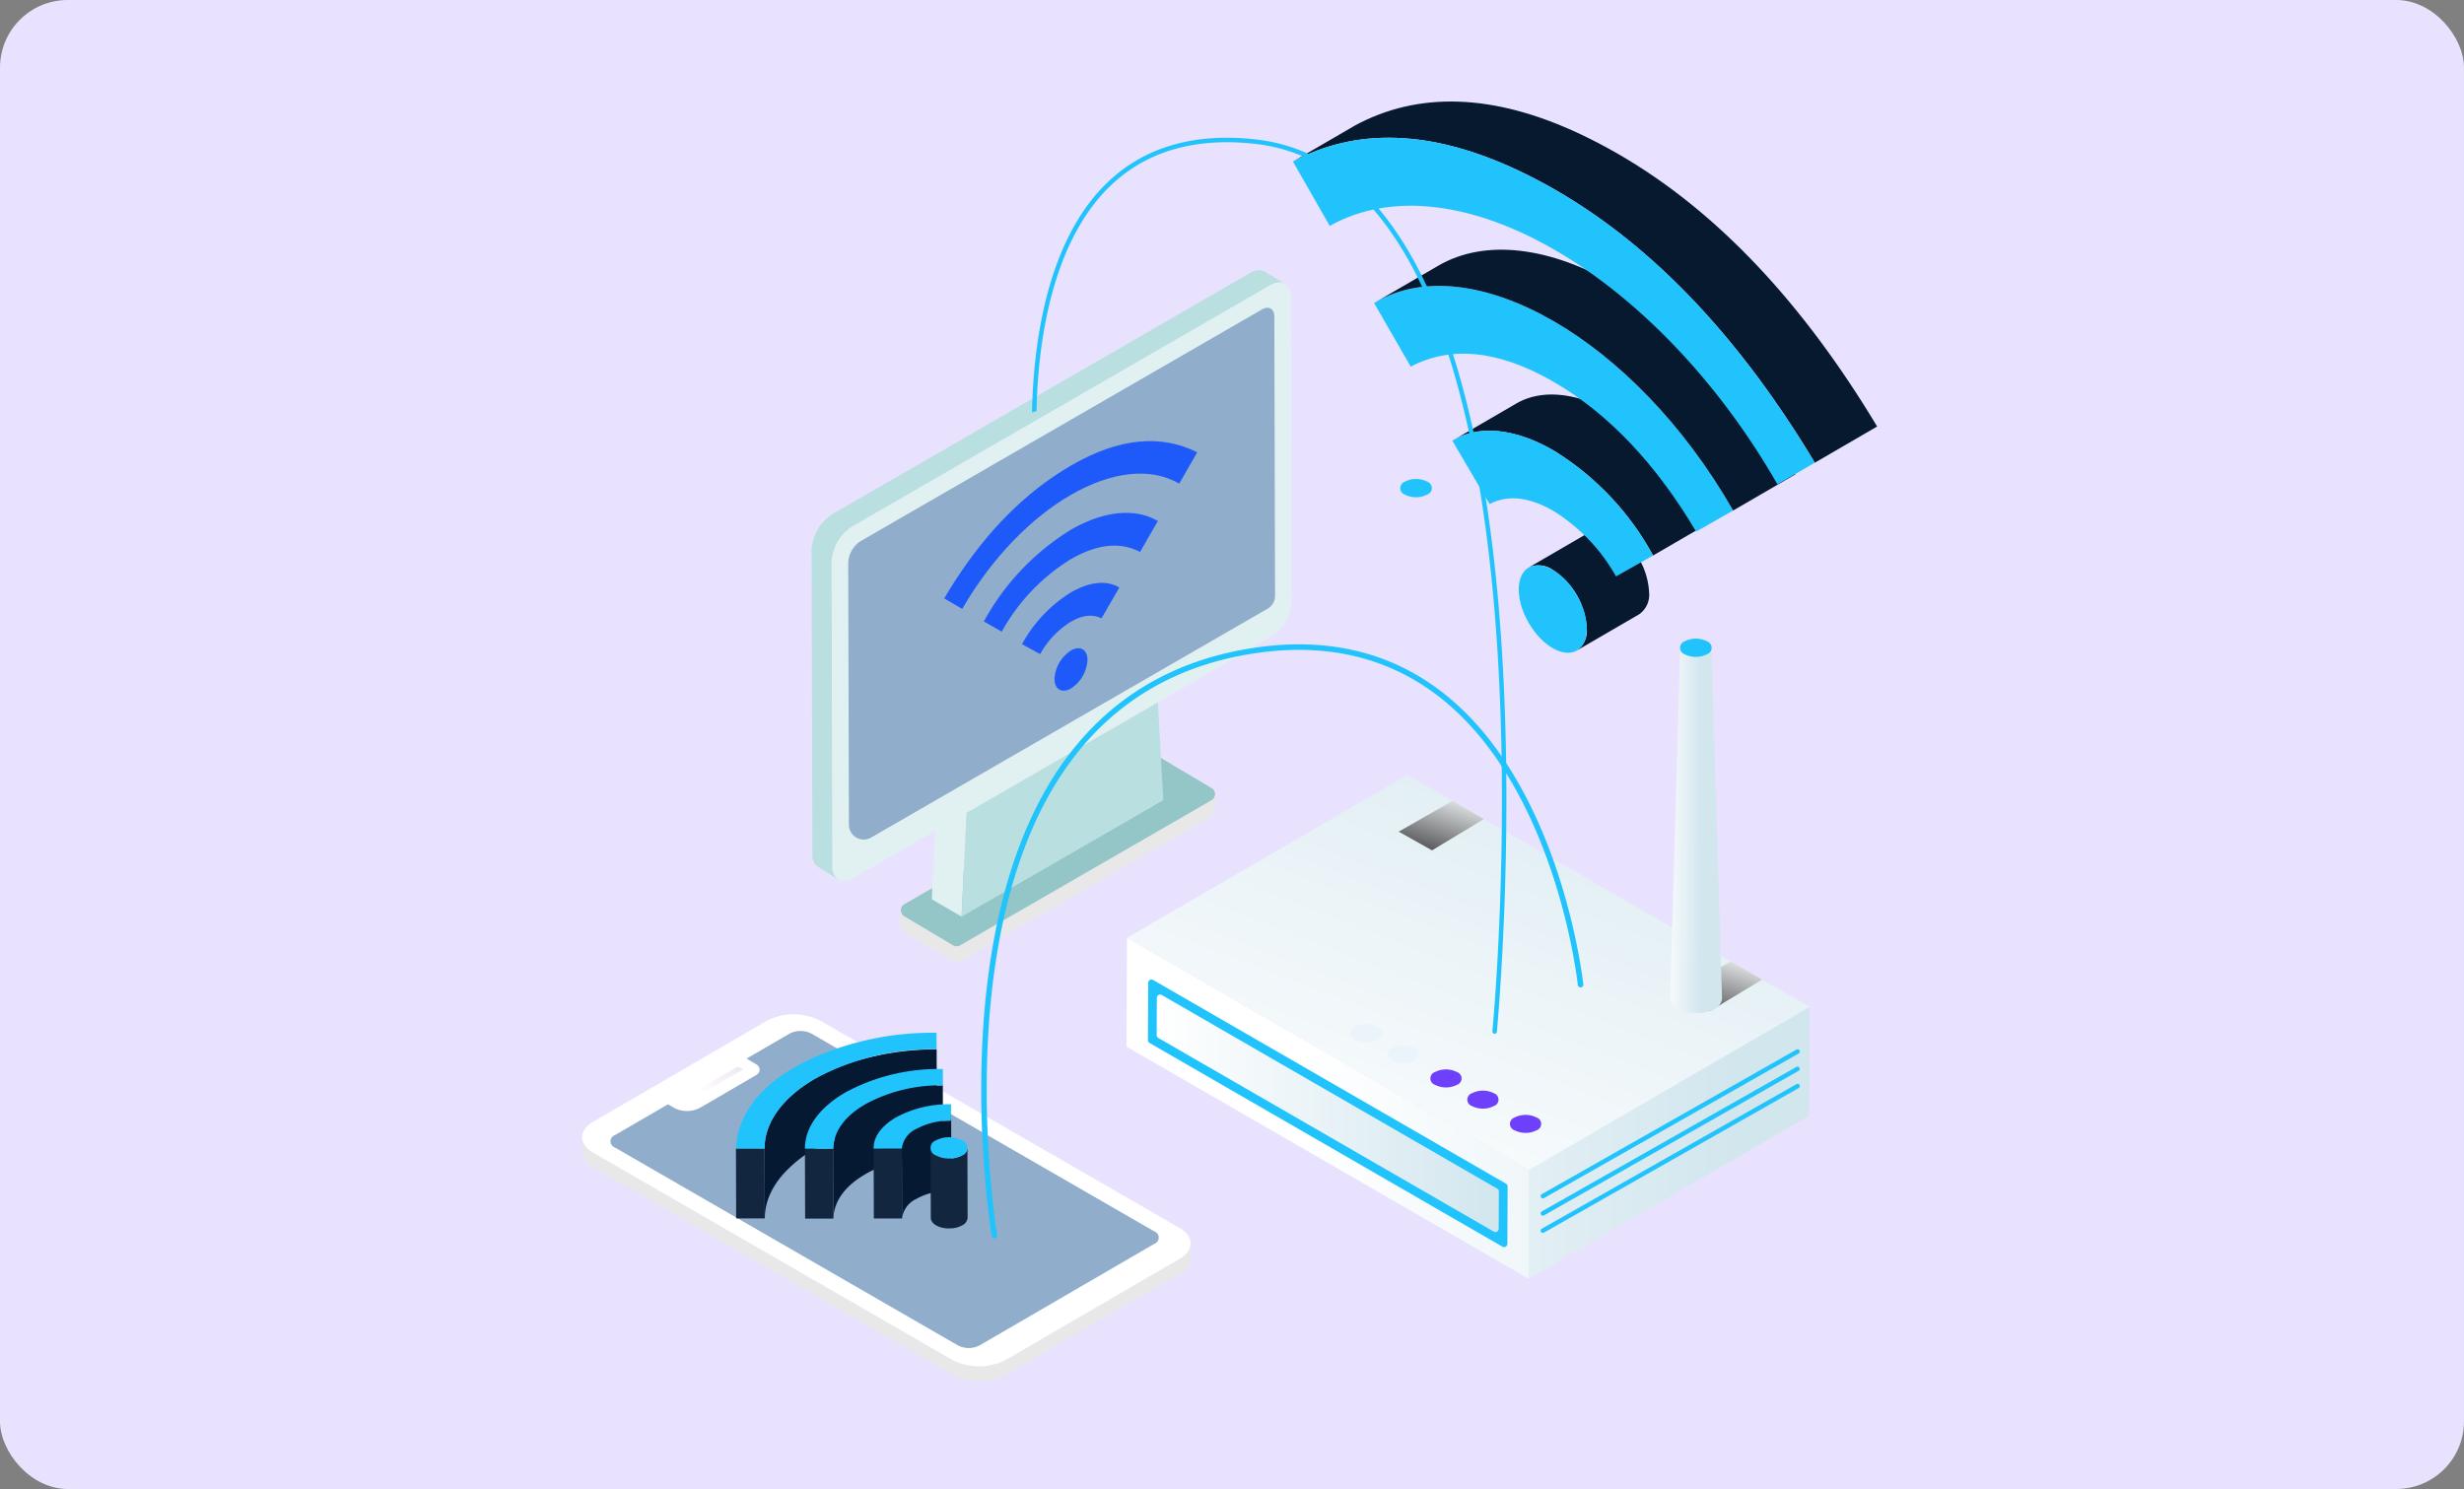 <svg xmlns="http://www.w3.org/2000/svg" xmlns:xlink="http://www.w3.org/1999/xlink" width="364" height="220" viewBox="0 0 364 220">
  <rect x="0" y="0" width="364" height="220" fill="#808080" stroke="none"/>
  <defs>
    <linearGradient id="linear-gradient" x1="-1.285" y1="0.494" x2="0.743" y2="0.501" gradientUnits="objectBoundingBox">
      <stop offset="0" stop-color="#fff"/>
      <stop offset="1" stop-color="#d2e6ee"/>
    </linearGradient>
    <linearGradient id="linear-gradient-2" x1="0.443" y1="0.5" x2="2.117" y2="0.497" xlink:href="#linear-gradient"/>
    <linearGradient id="linear-gradient-3" x1="0" y1="0.5" x2="1" y2="0.5" xlink:href="#linear-gradient"/>
    <linearGradient id="linear-gradient-4" x1="0.112" y1="1.088" x2="1.044" y2="-0.324" xlink:href="#linear-gradient"/>
    <linearGradient id="linear-gradient-5" x1="0.841" y1="-0.124" x2="0.271" y2="0.909" gradientUnits="objectBoundingBox">
      <stop offset="0" stop-color="#fff"/>
      <stop offset="1" stop-color="#231f20"/>
    </linearGradient>
    <linearGradient id="linear-gradient-6" x1="-0.155" y1="0.495" x2="0.605" y2="0.5" xlink:href="#linear-gradient"/>
    <linearGradient id="linear-gradient-9" x1="0.284" y1="0.739" x2="1.532" y2="-0.6" gradientUnits="objectBoundingBox">
      <stop offset="0" stop-color="#fff"/>
      <stop offset="1" stop-color="#e1d3e5"/>
    </linearGradient>
  </defs>
  <g id="Grupo_1071848" data-name="Grupo 1071848" transform="translate(1826 10622)">
    <rect id="Rectángulo_33796" data-name="Rectángulo 33796" width="364" height="220" rx="10" transform="translate(-1826 -10622)" fill="#e9e2fe"/>
    <g id="Grupo_1071850" data-name="Grupo 1071850" transform="translate(-2196.404 -11030.273)">
      <g id="Grupo_33036" data-name="Grupo 33036" transform="translate(456.404 423.273)">
        <g id="Grupo_32834" data-name="Grupo 32834" transform="translate(33.891 24.915)">
          <g id="Grupo_32828" data-name="Grupo 32828">
            <path id="Trazado_81100" data-name="Trazado 81100" d="M449.086,243.847l-.315-.343a1.3,1.3,0,0,1-.449,1.962L411.908,266.6a1.5,1.5,0,0,1-1.517-.01l-6.244-3.716a1.5,1.5,0,0,1-.273-2.364l-.813.514a5.239,5.239,0,0,0,.06,3.655l7.269,4.283a1.5,1.5,0,0,0,1.517.01L448.284,248A3.538,3.538,0,0,0,449.086,243.847Z" transform="translate(-389.724 -166.973)" fill="#e8e8e8"/>
            <g id="Grupo_32827" data-name="Grupo 32827">
              <path id="Trazado_81101" data-name="Trazado 81101" d="M491.7,124.658a1.806,1.806,0,0,1,.512.025A1.8,1.8,0,0,0,491.7,124.658Z" transform="translate(-422.76 -122.828)" fill="none"/>
              <path id="Trazado_81102" data-name="Trazado 81102" d="M407.658,255.552l-4.126,2.382a1.04,1.04,0,0,0-.012,1.794l7.192,4.281a1.041,1.041,0,0,0,1.052.007L448.9,242.578a1.04,1.04,0,0,0,.012-1.794l-7.475-4.449-.241-.144-2.107,1.217-26.777,15.46Z" transform="translate(-389.82 -164.257)" fill="#94c6c7"/>
              <path id="Trazado_81103" data-name="Trazado 81103" d="M385.113,209.837l0-1.693-.006-2.16-.006-2.265-.111-38.815a6.726,6.726,0,0,1,3.038-5.264l61.75-35.653a2.9,2.9,0,0,1,1.19-.406,1.805,1.805,0,0,1,.512.025h0a1.5,1.5,0,0,1,.465.173l-2.968-1.822a2.146,2.146,0,0,0-2.165.209L385.063,157.82a6.715,6.715,0,0,0-3.039,5.263l.109,38.815.008,2.264.005,2.16.005,1.692a2.127,2.127,0,0,0,.893,1.95c1.467.854,1.5.969,2.961,1.819A2.125,2.125,0,0,1,385.113,209.837Z" transform="translate(-382.024 -121.751)" fill="#b9dfe0"/>
              <path id="Trazado_81104" data-name="Trazado 81104" d="M494.867,196.876l0,0,0,0v0Z" transform="translate(-423.937 -149.653)" fill="#082c44"/>
              <path id="Trazado_81105" data-name="Trazado 81105" d="M463.406,223.32l.006,0,0,0,0,0Z" transform="translate(-412.251 -159.474)" fill="#082c44"/>
              <path id="Trazado_81106" data-name="Trazado 81106" d="M446.878,240.432l.207,3.708-29.8,17.2h0l29.8-17.206-.208-3.708-.005,0v0Z" transform="translate(-395.122 -165.831)" fill="#082c44"/>
              <path id="Trazado_81107" data-name="Trazado 81107" d="M410.756,251.967l-.291,6.169-.107,2.279-.078,1.659,4.4,2.558.185-3.933.14-2.969.4-8.449Z" transform="translate(-392.519 -169.119)" fill="#e1f1f2"/>
              <path id="Trazado_81108" data-name="Trazado 81108" d="M417.284,273.7h0Z" transform="translate(-395.12 -178.189)" fill="#134169"/>
              <path id="Trazado_81109" data-name="Trazado 81109" d="M446.876,234.077h0v0l-.141-2.52-.459-8.232v0l-28.266,16.32-.4,8.448-.14,2.969-.185,3.933h0l29.8-17.2Z" transform="translate(-395.12 -159.476)" fill="#b9dfe0"/>
              <path id="Trazado_81110" data-name="Trazado 81110" d="M454.7,170.051v0l-.008-2.159-.006-2.263-.109-38.816c0-1.2-.541-1.962-1.353-2.126h0a1.806,1.806,0,0,0-.512-.025,2.905,2.905,0,0,0-1.19.406l-61.75,35.653a6.726,6.726,0,0,0-3.038,5.264l.111,38.814.006,2.265.006,2.16.005,1.693a2.125,2.125,0,0,0,.892,1.947l.005,0,0,0a2.148,2.148,0,0,0,2.164-.206l12.089-6.98,4.652-2.686h0l28.266-16.32h0l0,0L451.672,177a6.715,6.715,0,0,0,3.036-5.261Z" transform="translate(-383.774 -122.828)" fill="#e1f1f2"/>
              <path id="Trazado_81111" data-name="Trazado 81111" d="M492.517,124.7h0Z" transform="translate(-423.063 -122.848)" fill="#134169"/>
              <path id="Trazado_81112" data-name="Trazado 81112" d="M446.7,223.317l-28.266,16.321h0l28.266-16.32Z" transform="translate(-395.549 -159.475)" fill="#134169"/>
              <path id="Trazado_81113" data-name="Trazado 81113" d="M453.586,131.894c0-1.158-.826-1.629-1.835-1.045l-59.288,34.228a4.034,4.034,0,0,0-1.824,3.159l.1,38.748a2.188,2.188,0,0,0,3.282,1.889l58.578-33.82a2.188,2.188,0,0,0,1.094-1.9Z" transform="translate(-385.224 -125.038)" fill="#90adcc"/>
            </g>
          </g>
          <g id="Grupo_32833" data-name="Grupo 32833" transform="translate(19.6 25.256)">
            <g id="Grupo_32829" data-name="Grupo 32829" transform="translate(16.29 30.605)">
              <path id="Trazado_81114" data-name="Trazado 81114" d="M441.548,210.955c1.347-.778,2.44-.15,2.444,1.393a5.352,5.352,0,0,1-2.428,4.21c-1.348.778-2.44.151-2.444-1.4A5.351,5.351,0,0,1,441.548,210.955Z" transform="translate(-439.121 -210.621)" fill="#1e5af9"/>
            </g>
            <g id="Grupo_32830" data-name="Grupo 32830" transform="translate(11.488 20.948)">
              <path id="Trazado_81115" data-name="Trazado 81115" d="M438.714,196.664c2.627-1.517,5.246-1.89,7.142-.714-.869,1.507-1.744,3.011-2.634,4.554-1.254-.637-2.758-.514-4.521.5a13.012,13.012,0,0,0-4.527,4.759c-.119-.053-.217-.094-.311-.143q-1.185-.654-2.38-1.3A20.414,20.414,0,0,1,438.714,196.664Z" transform="translate(-431.483 -195.257)" fill="#1e5af9"/>
            </g>
            <g id="Grupo_32831" data-name="Grupo 32831" transform="translate(5.844 10.606)">
              <path id="Trazado_81116" data-name="Trazado 81116" d="M435.322,181.322c4.641-2.68,9.332-3.389,12.9-1.307-.887,1.531-1.748,3.023-2.634,4.563-2.86-1.5-6.263-1.221-10.236,1.073a29.105,29.105,0,0,0-10.2,10.708c-.893-.514-1.768-1.012-2.643-1.511A36.4,36.4,0,0,1,435.322,181.322Z" transform="translate(-422.504 -178.804)" fill="#1e5af9"/>
            </g>
            <g id="Grupo_32832" data-name="Grupo 32832">
              <path id="Trazado_81117" data-name="Trazado 81117" d="M431.987,165.512c7.08-4.088,13.262-4.6,18.591-1.92-.925,1.612-1.79,3.121-2.656,4.624-4.33-2.524-10.157-1.717-16.015,1.664-5.79,3.343-11.612,9.2-16.049,16.853-.867-.509-1.734-1.023-2.653-1.56,4.451-7.567,9.806-13.677,16.078-17.956Q430.656,166.28,431.987,165.512Z" transform="translate(-413.206 -161.931)" fill="#1e5af9"/>
            </g>
          </g>
        </g>
        <g id="Grupo_32842" data-name="Grupo 32842" transform="translate(105.008)">
          <g id="Grupo_32836" data-name="Grupo 32836" transform="translate(31.269 63.167)" style="isolation: isolate">
            <path id="Trazado_81118" data-name="Trazado 81118" d="M563.339,183.3a3.548,3.548,0,0,0-3.578-.351l-9.206,5.35a3.548,3.548,0,0,1,3.578.351,11.04,11.04,0,0,1,5.011,8.679,3.518,3.518,0,0,1-1.467,3.224l9.205-5.35a3.517,3.517,0,0,0,1.466-3.224A11.039,11.039,0,0,0,563.339,183.3Z" transform="translate(-547.008 -182.608)" fill="#07192f"/>
            <g id="Grupo_32835" data-name="Grupo 32835" transform="translate(0 3.627)">
              <ellipse id="Elipse_3403" data-name="Elipse 3403" cx="4.105" cy="7.087" rx="4.105" ry="7.087" transform="translate(0 4.125) rotate(-30.163)" fill="#21c3fc"/>
            </g>
          </g>
          <g id="Grupo_32838" data-name="Grupo 32838" transform="translate(23.546 43.291)" style="isolation: isolate">
            <path id="Trazado_81119" data-name="Trazado 81119" d="M556.928,153.907c-5.354-3.091-10.735-3.9-14.712-1.59l-9.206,5.35c3.978-2.311,9.358-1.5,14.712,1.59a41.414,41.414,0,0,1,14.693,15.519l9.206-5.35A41.412,41.412,0,0,0,556.928,153.907Z" transform="translate(-532.767 -150.987)" fill="#07192f"/>
            <g id="Grupo_32837" data-name="Grupo 32837" transform="translate(0 5.35)">
              <path id="Trazado_81120" data-name="Trazado 81120" d="M547.579,162.417a41.418,41.418,0,0,1,14.693,15.518c-1.808,1.022-3.617,2.043-5.474,3.088a26.783,26.783,0,0,0-9.287-9.7c-3.662-2.1-6.752-2.353-9.377-.994-.241-.391-.439-.706-.629-1.026l-4.881-8.33C536.624,158.484,542.115,159.263,547.579,162.417Z" transform="translate(-532.624 -159.498)" fill="#21c3fc"/>
            </g>
          </g>
          <g id="Grupo_32841" data-name="Grupo 32841" style="isolation: isolate">
            <g id="Grupo_32839" data-name="Grupo 32839" transform="translate(11.981 27.242)">
              <path id="Trazado_81121" data-name="Trazado 81121" d="M540.74,130.655c9.571,5.525,19.223,15.222,26.531,27.984l-5.47,3.117c-5.859-9.877-12.858-17.391-21.058-22.13s-15.235-5.336-21.1-2.245c-1.829-3.172-3.626-6.285-5.418-9.395C521.241,123.716,530.948,125,540.74,130.655Z" transform="translate(-514.226 -125.453)" fill="#21c3fc"/>
            </g>
            <path id="Trazado_81122" data-name="Trazado 81122" d="M550.115,122.144c-9.659-5.575-19.235-6.9-26.227-2.84l-9.205,5.35c6.992-4.064,16.568-2.736,26.227,2.84,9.571,5.525,19.223,15.222,26.531,27.984l9.205-5.349C569.339,137.366,559.686,127.669,550.115,122.144Z" transform="translate(-502.414 -95.05)" fill="#07192f"/>
            <path id="Trazado_81123" data-name="Trazado 81123" d="M543.21,89.865q-2.743-1.583-5.575-2.921c-12.942-6.105-24.027-6.284-33.265-1.312l-9.205,5.35c9.238-4.973,20.323-4.794,33.265,1.312q2.831,1.336,5.575,2.921c14.61,8.435,27.325,22.076,38.251,40.266l9.205-5.35C570.536,111.941,557.82,98.3,543.21,89.865Z" transform="translate(-495.165 -82.115)" fill="#07192f"/>
            <g id="Grupo_32840" data-name="Grupo 32840" transform="translate(0 5.35)">
              <path id="Trazado_81124" data-name="Trazado 81124" d="M534,98.375c14.61,8.435,27.325,22.076,38.251,40.266-1.92,1.113-3.717,2.155-5.518,3.194-8.871-15.485-20.861-27.682-32.944-34.66-11.945-6.9-23.981-8.691-33.194-3.521-1.778-3.11-3.55-6.218-5.435-9.513,9.238-4.973,20.323-4.794,33.265,1.312Q531.261,96.79,534,98.375Z" transform="translate(-495.165 -90.625)" fill="#21c3fc"/>
            </g>
          </g>
        </g>
        <g id="Grupo_32938" data-name="Grupo 32938" transform="translate(0 134.872)">
          <g id="Grupo_32926" data-name="Grupo 32926">
            <g id="Grupo_32925" data-name="Grupo 32925">
              <g id="Grupo_32924" data-name="Grupo 32924">
                <path id="Trazado_81165" data-name="Trazado 81165" d="M329.729,327.859l53.083,30.634a8.73,8.73,0,0,0,7.894-.027l25.645-14.909a2.788,2.788,0,0,0,1.634-2.307c.008,1.445.016.723.025,2.167a2.788,2.788,0,0,1-1.633,2.307l-25.645,14.91a8.725,8.725,0,0,1-7.893.028l-53.083-30.634a2.767,2.767,0,0,1-1.621-2.263c-.009-1.446-.016-.723-.025-2.167A2.762,2.762,0,0,0,329.729,327.859Z" transform="translate(-328.108 -307.422)" fill="#e8e8e8"/>
                <g id="Grupo_32923" data-name="Grupo 32923">
                  <path id="Trazado_81166" data-name="Trazado 81166" d="M355.39,297.638a8.726,8.726,0,0,1,7.891-.024l53.082,30.632c2.169,1.252,2.16,3.308-.012,4.572l-25.645,14.909a8.73,8.73,0,0,1-7.894.027L329.729,317.12c-2.169-1.251-2.161-3.308.016-4.572Z" transform="translate(-328.107 -296.683)" fill="#fff"/>
                </g>
              </g>
            </g>
            <path id="Trazado_81167" data-name="Trazado 81167" d="M415.116,330.208,364.41,300.954a3.5,3.5,0,0,0-3.157.01l-6.371,3.7,1.491.895a.871.871,0,0,1-.009,1.5l-8.209,4.79a4.13,4.13,0,0,1-4.208-.026l-.678-.406-7.845,4.562a.966.966,0,0,0,0,1.827l50.7,29.254a3.493,3.493,0,0,0,3.157-.009l25.828-15.017A.968.968,0,0,0,415.116,330.208Z" transform="translate(-330.583 -298.131)" fill="#90adcc"/>
          </g>
          <g id="Grupo_32937" data-name="Grupo 32937" transform="translate(22.72 2.719)">
            <g id="Grupo_32931" data-name="Grupo 32931" style="isolation: isolate">
              <path id="Trazado_81168" data-name="Trazado 81168" d="M378.467,309.226q.429-.248.879-.485c.086-.045.176-.087.263-.131.216-.111.432-.223.656-.329.121-.058.248-.112.37-.168.195-.09.387-.181.586-.267.137-.06.278-.115.417-.173.189-.079.377-.16.57-.236l.006,0,.031-.012c.292-.114.59-.224.89-.333l.272-.095q.363-.126.734-.246l.245-.079c.3-.094.6-.187.913-.275l.047-.013q.6-.171,1.227-.325c.1-.024.2-.045.294-.068.321-.076.643-.15.97-.219l.131-.03c.134-.028.272-.051.407-.077.219-.043.437-.086.658-.125.187-.034.376-.064.566-.095.222-.036.443-.072.667-.106l.2-.031c.14-.02.282-.035.422-.053.2-.026.392-.052.589-.075.213-.025.427-.047.641-.068.2-.02.4-.041.6-.059.063-.005.126-.013.189-.018.158-.013.317-.021.476-.032.195-.014.389-.028.585-.04.225-.013.453-.023.68-.032.2-.008.392-.018.589-.023l.15-.006q.5-.012,1.012-.014l.03,10.325c-.39,0-.777.008-1.163.019-.2.006-.393.015-.589.023-.227.009-.454.018-.68.031-.2.011-.39.026-.585.04-.222.016-.444.031-.664.051-.2.018-.4.038-.6.058-.214.022-.428.043-.641.069s-.393.048-.59.074-.414.055-.619.085c-.224.033-.445.069-.666.1-.189.031-.379.062-.566.095-.221.04-.439.082-.658.125-.18.035-.36.07-.538.107-.327.069-.65.143-.97.219-.1.023-.2.044-.293.068q-.622.153-1.227.325-.487.138-.96.287l-.245.079q-.371.12-.734.246l-.272.1c-.3.107-.6.218-.891.333l-.03.011c-.2.079-.4.163-.592.245-.133.056-.27.109-.4.166-.2.087-.4.18-.595.271-.12.055-.243.109-.361.165-.223.106-.439.218-.656.329-.087.045-.177.087-.262.131q-.45.237-.88.485a18.626,18.626,0,0,0-4.979,4.033,11.791,11.791,0,0,0-1.549,2.336q-.087.173-.165.347a9.322,9.322,0,0,0-.507,1.418,8.642,8.642,0,0,0-.216,1.09,8.238,8.238,0,0,0-.07,1.109h0l-.03-10.324C370.962,315.586,373.824,311.907,378.467,309.226Z" transform="translate(-366.751 -302.45)" fill="#051933"/>
              <path id="Trazado_81169" data-name="Trazado 81169" d="M368.481,328.222l.03,10.324-4.23-.009-.029-10.325Z" transform="translate(-364.252 -311.113)" fill="#12263f"/>
              <g id="Grupo_32928" data-name="Grupo 32928">
                <g id="Grupo_32927" data-name="Grupo 32927">
                  <path id="Trazado_81170" data-name="Trazado 81170" d="M372.938,306.107c-5.614,3.241-8.417,7.28-8.686,12l4.229.01c-.018-3.973,2.844-7.652,7.487-10.333a36.646,36.646,0,0,1,17.926-4.338c-.006-.8-.012-1.594-.019-2.438a43.748,43.748,0,0,0-18.7,3.919Q373.992,305.5,372.938,306.107Z" transform="translate(-364.252 -301.009)" fill="#21c3fc"/>
                </g>
              </g>
              <path id="Trazado_81171" data-name="Trazado 81171" d="M391.9,314.713q.293-.169.593-.327c.064-.033.129-.065.193-.1.138-.07.275-.141.415-.208.082-.04.166-.076.248-.114.125-.058.249-.116.375-.171.091-.04.184-.076.276-.114.112-.046.223-.094.336-.139l.023-.008c.27-.106.546-.206.823-.3l.224-.074q.329-.108.666-.207c.049-.014.1-.031.145-.045l.094-.025c.167-.047.336-.091.5-.134.085-.021.169-.045.255-.065q.355-.086.717-.162l.055-.012h0q.374-.077.757-.144l.24-.038c.177-.03.353-.059.532-.084l.037-.006c.091-.013.184-.023.276-.035.157-.021.314-.042.473-.06.113-.013.228-.023.341-.035.153-.015.3-.031.46-.044l.079-.008c.082-.007.166-.011.248-.017.172-.013.344-.025.519-.035l.351-.017c.168-.008.337-.014.508-.019l.16-.006c.153,0,.307-.007.461-.008.006-.815.009-1.614.014-2.414l.03,10.324c-.005.8-.008,1.6-.014,2.414-.209,0-.415.008-.622.014q-.255.008-.508.02c-.117.005-.234.01-.351.017-.174.009-.347.022-.519.035l-.327.024c-.154.013-.306.029-.459.045-.114.011-.229.022-.341.035-.159.018-.316.039-.473.06-.1.014-.209.026-.312.041-.179.026-.356.055-.533.084-.079.013-.16.025-.239.038q-.382.066-.757.144l-.054.012q-.364.076-.721.163c-.085.021-.17.043-.255.065-.169.043-.338.087-.505.133l-.238.07q-.337.1-.667.207c-.075.025-.15.048-.224.074q-.417.142-.823.3c-.121.048-.24.1-.36.148-.092.038-.184.074-.275.113-.127.055-.251.114-.377.172-.082.038-.166.074-.247.113-.138.066-.273.136-.409.2-.066.034-.134.066-.2.1q-.3.158-.593.328c-3.148,1.819-4.69,4.044-4.794,6.6l-.03-10.324C387.21,318.757,388.753,316.532,391.9,314.713Z" transform="translate(-372.741 -304.178)" fill="#051933"/>
              <path id="Trazado_81172" data-name="Trazado 81172" d="M384.638,328.27l.03,10.324h-4.176l-.03-10.324C381.864,328.27,383.231,328.268,384.638,328.27Z" transform="translate(-370.273 -311.134)" fill="#12263f"/>
              <g id="Grupo_32930" data-name="Grupo 32930" transform="translate(10.189 5.361)">
                <g id="Grupo_32929" data-name="Grupo 32929">
                  <path id="Trazado_81173" data-name="Trazado 81173" d="M386.469,312.977c-3.678,2.123-6.023,5.062-6.007,8.335,1.4,0,2.769,0,4.176,0,.1-2.556,1.647-4.781,4.794-6.6a23.066,23.066,0,0,1,11.39-2.759c.006-.815.01-1.614.014-2.414A28.863,28.863,0,0,0,386.469,312.977Z" transform="translate(-380.462 -309.538)" fill="#21c3fc"/>
                </g>
              </g>
            </g>
            <g id="Grupo_32934" data-name="Grupo 32934" transform="translate(20.338 10.569)" style="isolation: isolate">
              <path id="Trazado_81174" data-name="Trazado 81174" d="M405.378,321.468q.261-.149.535-.28c.061-.029.125-.053.187-.081.118-.053.234-.107.356-.155l.021-.008.07-.026c.152-.058.307-.111.465-.162l.15-.047c.045-.013.089-.029.135-.042s.115-.027.172-.042c.138-.036.277-.071.417-.1.046-.01.089-.024.135-.033s.106-.017.158-.027c.123-.024.247-.045.373-.065.057-.009.112-.021.17-.03s.1-.01.145-.016c.129-.017.26-.031.392-.043.065-.007.129-.016.195-.022.04,0,.082,0,.123-.006.158-.012.319-.019.481-.026.07,0,.138-.009.21-.011l.176,0c.008-.1.018-.184.02-.268.019-.715.035-1.433.055-2.148l.029,10.325c-.019.715-.035,1.433-.055,2.147,0,.084-.011.167-.019.268-.131,0-.258.009-.386.015-.162.006-.323.014-.481.025-.108.008-.212.018-.318.028-.131.013-.263.027-.392.043-.106.014-.211.03-.315.046q-.189.029-.373.065c-.1.019-.2.039-.293.06-.141.031-.28.066-.418.1-.1.027-.205.053-.307.084l-.15.046q-.237.075-.465.162l-.069.025c-.128.05-.252.107-.377.162-.062.028-.126.052-.187.082q-.274.13-.535.28a3.641,3.641,0,0,0-2.135,2.9l-.029-10.324A3.641,3.641,0,0,1,405.378,321.468Z" transform="translate(-399.072 -317.824)" fill="#051933"/>
              <path id="Trazado_81175" data-name="Trazado 81175" d="M396.61,328.183l4.169-.006.029,10.324-4.168.006V338.5c0-.031,0-.062,0-.092l-.03-10.325C396.608,328.115,396.609,328.149,396.61,328.183Z" transform="translate(-396.608 -321.634)" fill="#12263f"/>
              <g id="Grupo_32933" data-name="Grupo 32933" transform="translate(0)">
                <g id="Grupo_32932" data-name="Grupo 32932">
                  <path id="Trazado_81176" data-name="Trazado 81176" d="M399.929,319.752c-2.081,1.2-3.375,2.852-3.319,4.62l4.169-.006a3.641,3.641,0,0,1,2.135-2.9,10.327,10.327,0,0,1,5.065-1.226c.008-.1.018-.184.02-.268.019-.715.035-1.433.055-2.148A16.184,16.184,0,0,0,399.929,319.752Z" transform="translate(-396.608 -317.824)" fill="#21c3fc"/>
                </g>
              </g>
            </g>
            <g id="Grupo_32936" data-name="Grupo 32936" transform="translate(28.749 15.436)" style="isolation: isolate">
              <path id="Trazado_81177" data-name="Trazado 81177" d="M410,328.158c0,.029.005.057.01.086s.011.047.018.069.014.055.023.082.018.045.028.067.025.057.04.085.024.04.036.06.04.063.063.095.029.037.045.055a1.612,1.612,0,0,0,.115.124c.015.014.029.03.045.044s.055.047.084.069.049.041.076.06.065.044.1.065.067.045.1.066a2.646,2.646,0,0,0,.257.13l.077.033c.07.029.141.057.214.081l.079.027c.046.014.093.027.14.04s.071.02.107.029.1.022.15.032l.1.021c.1.018.206.032.31.043.031,0,.064.006.1.008.061.005.123.009.184.013l.118,0h.149l.125,0c.046,0,.092,0,.137-.007l.126-.011.136-.015.122-.018c.048-.008.1-.016.144-.025l.113-.023c.057-.013.113-.026.169-.041l.093-.025c.1-.029.2-.062.292-.1l.038-.016a2.859,2.859,0,0,0,.37-.177,1.362,1.362,0,0,0,.8-1.123l.03,10.324a1.363,1.363,0,0,1-.8,1.123,2.956,2.956,0,0,1-.37.177l-.024.011-.014.005c-.095.036-.192.069-.292.1l-.024.008c-.023.007-.047.011-.07.018-.055.014-.112.029-.169.041l-.045.011c-.022.005-.045.008-.067.012l-.145.025-.058.01-.064.007-.136.015-.065.008-.06,0-.138.008-.07,0h-.055c-.05,0-.1,0-.148,0h-.075l-.044,0c-.061,0-.123-.007-.184-.013-.025,0-.05,0-.074,0l-.023,0c-.1-.011-.207-.025-.309-.043l-.015,0-.089-.019c-.05-.01-.1-.02-.149-.032l-.108-.029c-.047-.013-.094-.026-.14-.04l-.03-.008-.048-.018c-.073-.025-.145-.052-.214-.082l-.077-.033a2.816,2.816,0,0,1-.257-.13l-.033-.02c-.025-.016-.047-.032-.071-.047s-.067-.043-.1-.065-.051-.04-.076-.06-.057-.045-.084-.069l-.016-.014c-.011-.01-.018-.021-.028-.031a1.492,1.492,0,0,1-.116-.124c-.008-.009-.018-.018-.025-.027s-.012-.019-.019-.028c-.023-.031-.044-.063-.064-.095-.008-.013-.019-.026-.026-.04s-.006-.014-.01-.021c-.015-.028-.027-.057-.04-.085s-.017-.033-.023-.049a.181.181,0,0,0-.005-.018c-.009-.026-.016-.054-.023-.081s-.012-.036-.016-.055l0-.015c-.005-.028-.007-.057-.009-.086s-.006-.036-.006-.055V338.4l-.029-10.325C409.989,328.105,409.993,328.132,410,328.158Z" transform="translate(-409.989 -326.493)" fill="#12263f"/>
              <g id="Grupo_32935" data-name="Grupo 32935">
                <path id="Trazado_81178" data-name="Trazado 81178" d="M410.792,326.028a1.178,1.178,0,0,0-.013,2.23,4.241,4.241,0,0,0,3.851,0,1.178,1.178,0,0,0,.013-2.23A4.243,4.243,0,0,0,410.792,326.028Z" transform="translate(-409.988 -325.566)" fill="#21c3fc"/>
              </g>
            </g>
          </g>
        </g>
        <g id="Grupo_33035" data-name="Grupo 33035" transform="translate(58.95 5.35)">
          <g id="Grupo_33032" data-name="Grupo 33032" transform="translate(21.483 50.419)">
            <g id="Grupo_33019" data-name="Grupo 33019" transform="translate(59.386 78.001)">
              <path id="Trazado_81219" data-name="Trazado 81219" d="M592.038,294.929l-.046,16.076-41.448,24.087.046-16.076Z" transform="translate(-550.545 -294.929)" fill="url(#linear-gradient)"/>
            </g>
            <path id="Trazado_81220" data-name="Trazado 81220" d="M515.5,312.989l-.046,16.076-59.386-34.287.046-16.076Z" transform="translate(-456.068 -210.901)" fill="url(#linear-gradient-2)"/>
            <g id="Grupo_33020" data-name="Grupo 33020" transform="translate(3.15 73.956)">
              <path id="Trazado_81221" data-name="Trazado 81221" d="M514.21,319.075l-.036,8.469a.487.487,0,0,1-.73.42l-52.121-30.092a.487.487,0,0,1-.244-.424l.036-8.469a.487.487,0,0,1,.731-.419l52.121,30.092A.485.485,0,0,1,514.21,319.075Z" transform="translate(-461.079 -288.493)" fill="#21c3fc"/>
              <path id="Trazado_81222" data-name="Trazado 81222" d="M463.133,298.021l.024-5.5a.487.487,0,0,1,.73-.42l49.551,28.608a.487.487,0,0,1,.244.424l-.023,5.5a.488.488,0,0,1-.731.42l-49.551-28.608A.488.488,0,0,1,463.133,298.021Z" transform="translate(-461.842 -289.808)" fill="url(#linear-gradient-3)"/>
            </g>
            <g id="Grupo_33021" data-name="Grupo 33021" transform="translate(0.046 43.715)">
              <path id="Trazado_81223" data-name="Trazado 81223" d="M556.974,274.669l-41.448,24.087L456.14,264.47l41.447-24.087Z" transform="translate(-456.14 -240.383)" fill="url(#linear-gradient-4)"/>
            </g>
            <path id="Trazado_81224" data-name="Trazado 81224" d="M528.13,310.018a3.6,3.6,0,0,1,3.259,0,.993.993,0,0,1,0,1.882,3.6,3.6,0,0,1-3.259,0A.994.994,0,0,1,528.13,310.018Z" transform="translate(-482.583 -222.388)" fill="#6e40fb"/>
            <path id="Trazado_81225" data-name="Trazado 81225" d="M536.813,315a3.6,3.6,0,0,1,3.259,0,.994.994,0,0,1,0,1.882,3.6,3.6,0,0,1-3.259,0A.993.993,0,0,1,536.813,315Z" transform="translate(-485.808 -224.237)" fill="#6e40fb"/>
            <path id="Trazado_81226" data-name="Trazado 81226" d="M546.835,320.7a3.6,3.6,0,0,1,3.259,0,.993.993,0,0,1,0,1.882,3.6,3.6,0,0,1-3.259,0A.993.993,0,0,1,546.835,320.7Z" transform="translate(-489.53 -226.354)" fill="#6e40fb"/>
            <path id="Trazado_81227" data-name="Trazado 81227" d="M509.426,299.308a3.6,3.6,0,0,1,3.259,0,.993.993,0,0,1,0,1.882,3.6,3.6,0,0,1-3.259,0A.994.994,0,0,1,509.426,299.308Z" transform="translate(-475.636 -218.41)" fill="#ebf4fb"/>
            <path id="Trazado_81228" data-name="Trazado 81228" d="M518.109,304.287a3.6,3.6,0,0,1,3.259,0,.993.993,0,0,1,0,1.882,3.6,3.6,0,0,1-3.259,0A.993.993,0,0,1,518.109,304.287Z" transform="translate(-478.861 -220.259)" fill="#ebf4fb"/>
            <g id="Grupo_33024" data-name="Grupo 33024" transform="translate(80.294 23.591)">
              <path id="Trazado_81229" data-name="Trazado 81229" d="M590.319,291.557l7.669-4.632-4.633-2.675-7.96,4.539Z" transform="translate(-584.397 -236.553)" opacity="0.7" fill="url(#linear-gradient-5)" style="mix-blend-mode: multiply;isolation: isolate"/>
              <g id="Grupo_33023" data-name="Grupo 33023">
                <path id="Trazado_81230" data-name="Trazado 81230" d="M589.9,210.44a1.126,1.126,0,0,1-.6.906,2.984,2.984,0,0,1-1.2.4,4.04,4.04,0,0,1-.95,0l-.019,0a2.877,2.877,0,0,1-1.316-.467,1.093,1.093,0,0,1-.512-.83L583.808,262.3a1.333,1.333,0,0,0,.063.375c.009.03.019.06.03.091a1.774,1.774,0,0,0,.4.623c.028.028.063.055.094.082s.06.053.091.08a3.044,3.044,0,0,0,.435.309,4.023,4.023,0,0,0,.54.256c.055.022.112.041.169.062.146.052.295.1.448.137.058.014.115.031.174.044a6.014,6.014,0,0,0,.637.109l.04,0c.2.022.411.032.618.035.065,0,.129,0,.195,0,.166,0,.331-.012.5-.028.06-.006.121-.009.18-.017a5.7,5.7,0,0,0,.635-.109c.167-.039.326-.092.485-.145.062-.021.129-.035.189-.058a4.18,4.18,0,0,0,.612-.287,1.918,1.918,0,0,0,1.13-1.58S589.9,210.446,589.9,210.44Z" transform="translate(-583.808 -209.138)" fill="url(#linear-gradient-6)"/>
                <g id="Grupo_33022" data-name="Grupo 33022" transform="translate(1.464)">
                  <path id="Trazado_81231" data-name="Trazado 81231" d="M586.825,208.764a1.01,1.01,0,0,0-.009,1.911,3.638,3.638,0,0,0,3.3,0,1.01,1.01,0,0,0,.011-1.911A3.637,3.637,0,0,0,586.825,208.764Z" transform="translate(-586.137 -208.368)" fill="#21c3fc"/>
                </g>
              </g>
            </g>
            <g id="Grupo_33027" data-name="Grupo 33027" transform="translate(38.956)">
              <path id="Trazado_81232" data-name="Trazado 81232" d="M524.933,253.816l7.669-4.632-4.633-2.675-7.96,4.539Z" transform="translate(-518.772 -198.943)" opacity="0.7" fill="url(#linear-gradient-5)" style="mix-blend-mode: multiply;isolation: isolate"/>
              <g id="Grupo_33026" data-name="Grupo 33026">
                <path id="Trazado_81233" data-name="Trazado 81233" d="M524.132,172.909a1.127,1.127,0,0,1-.6.906,2.973,2.973,0,0,1-1.2.4,4,4,0,0,1-.95,0l-.019,0a2.891,2.891,0,0,1-1.316-.467,1.091,1.091,0,0,1-.512-.83l-1.492,51.844a1.344,1.344,0,0,0,.063.375c.009.03.019.06.03.09a1.772,1.772,0,0,0,.4.624c.028.028.063.054.093.082s.06.054.092.08a3.067,3.067,0,0,0,.434.309,4.246,4.246,0,0,0,.541.256c.055.022.112.041.169.062.145.052.294.1.448.136.058.015.114.031.174.045a6.025,6.025,0,0,0,.636.109l.041,0c.2.022.411.032.618.035.065,0,.13,0,.195,0,.166,0,.331-.013.5-.028.06-.006.12-.009.18-.017a6,6,0,0,0,.635-.109c.167-.039.326-.092.485-.146.062-.021.129-.035.189-.057a4.2,4.2,0,0,0,.612-.287,1.919,1.919,0,0,0,1.131-1.58S524.132,172.915,524.132,172.909Z" transform="translate(-518.042 -171.607)" fill="url(#linear-gradient-6)"/>
                <g id="Grupo_33025" data-name="Grupo 33025" transform="translate(1.464)">
                  <path id="Trazado_81234" data-name="Trazado 81234" d="M521.059,171.232a1.01,1.01,0,0,0-.009,1.911,3.634,3.634,0,0,0,3.3,0,1.01,1.01,0,0,0,.011-1.911A3.639,3.639,0,0,0,521.059,171.232Z" transform="translate(-520.371 -170.837)" fill="#21c3fc"/>
                </g>
              </g>
            </g>
            <g id="Grupo_33031" data-name="Grupo 33031" transform="translate(61.159 84.274)">
              <g id="Grupo_33028" data-name="Grupo 33028">
                <path id="Trazado_81235" data-name="Trazado 81235" d="M553.7,326.926a.333.333,0,0,1-.164-.622l37.606-21.352a.333.333,0,1,1,.329.578l-37.606,21.352A.327.327,0,0,1,553.7,326.926Z" transform="translate(-553.365 -304.908)" fill="#21c3fc"/>
              </g>
              <g id="Grupo_33029" data-name="Grupo 33029" transform="translate(0 2.552)">
                <path id="Trazado_81236" data-name="Trazado 81236" d="M553.7,330.986a.333.333,0,0,1-.164-.622l37.606-21.352a.332.332,0,1,1,.329.578l-37.606,21.353A.327.327,0,0,1,553.7,330.986Z" transform="translate(-553.365 -308.968)" fill="#21c3fc"/>
              </g>
              <g id="Grupo_33030" data-name="Grupo 33030" transform="translate(0 5.105)">
                <path id="Trazado_81237" data-name="Trazado 81237" d="M553.7,335.047a.333.333,0,0,1-.164-.622l37.606-21.352a.333.333,0,1,1,.329.578L553.862,335A.327.327,0,0,1,553.7,335.047Z" transform="translate(-553.365 -313.029)" fill="#21c3fc"/>
              </g>
            </g>
          </g>
          <g id="Grupo_33033" data-name="Grupo 33033" transform="translate(0 74.852)">
            <path id="Trazado_81238" data-name="Trazado 81238" d="M423.851,297.471a.41.41,0,0,1-.4-.339c-.077-.453-7.592-45.606,11.089-70.721,6.968-9.368,16.74-14.876,29.044-16.374,10.356-1.262,19.383,1.12,26.834,7.071,17.277,13.8,20.391,42.546,20.42,42.836a.408.408,0,1,1-.812.083c-.03-.286-3.113-28.7-20.121-42.282-7.273-5.809-16.1-8.127-26.222-6.9-12.075,1.47-21.659,6.87-28.488,16.051-18.474,24.838-11.017,69.645-10.939,70.094a.409.409,0,0,1-.333.473A.442.442,0,0,1,423.851,297.471Z" transform="translate(-421.891 -209.708)" fill="#21c3fc"/>
          </g>
          <g id="Grupo_33034" data-name="Grupo 33034" transform="translate(7.505)">
            <path id="Trazado_81239" data-name="Trazado 81239" d="M502.686,158.937c-1.676-18.73-5.017-33.886-9.934-45.047C486.574,99.862,477.875,92.12,466.9,90.877c-9.245-1.048-16.713,1.187-22.214,6.639-8.889,8.809-10.672,24.223-10.854,33.717.218-.08.44-.153.663-.223.2-9.4,1.994-24.442,10.658-33.025,5.352-5.3,12.643-7.471,21.673-6.451,10.727,1.216,19.246,8.826,25.322,22.62,4.888,11.094,8.212,26.18,9.881,44.835,2.846,31.8-.155,63.352-.186,63.666a.332.332,0,0,0,.3.361h.033a.331.331,0,0,0,.329-.3C502.529,222.4,505.536,190.8,502.686,158.937Z" transform="translate(-433.83 -90.625)" fill="#21c3fc"/>
          </g>
        </g>
        <path id="Trazado_81240" data-name="Trazado 81240" d="M351.791,314.077a.9.9,0,0,0,.82-.045l7.917-4.613-.332-.223a.734.734,0,0,0-.781-.023l-8.053,4.712Z" transform="translate(-336.745 -166.412)" fill="url(#linear-gradient-9)"/>
      </g>
    </g>
  </g>
</svg>

